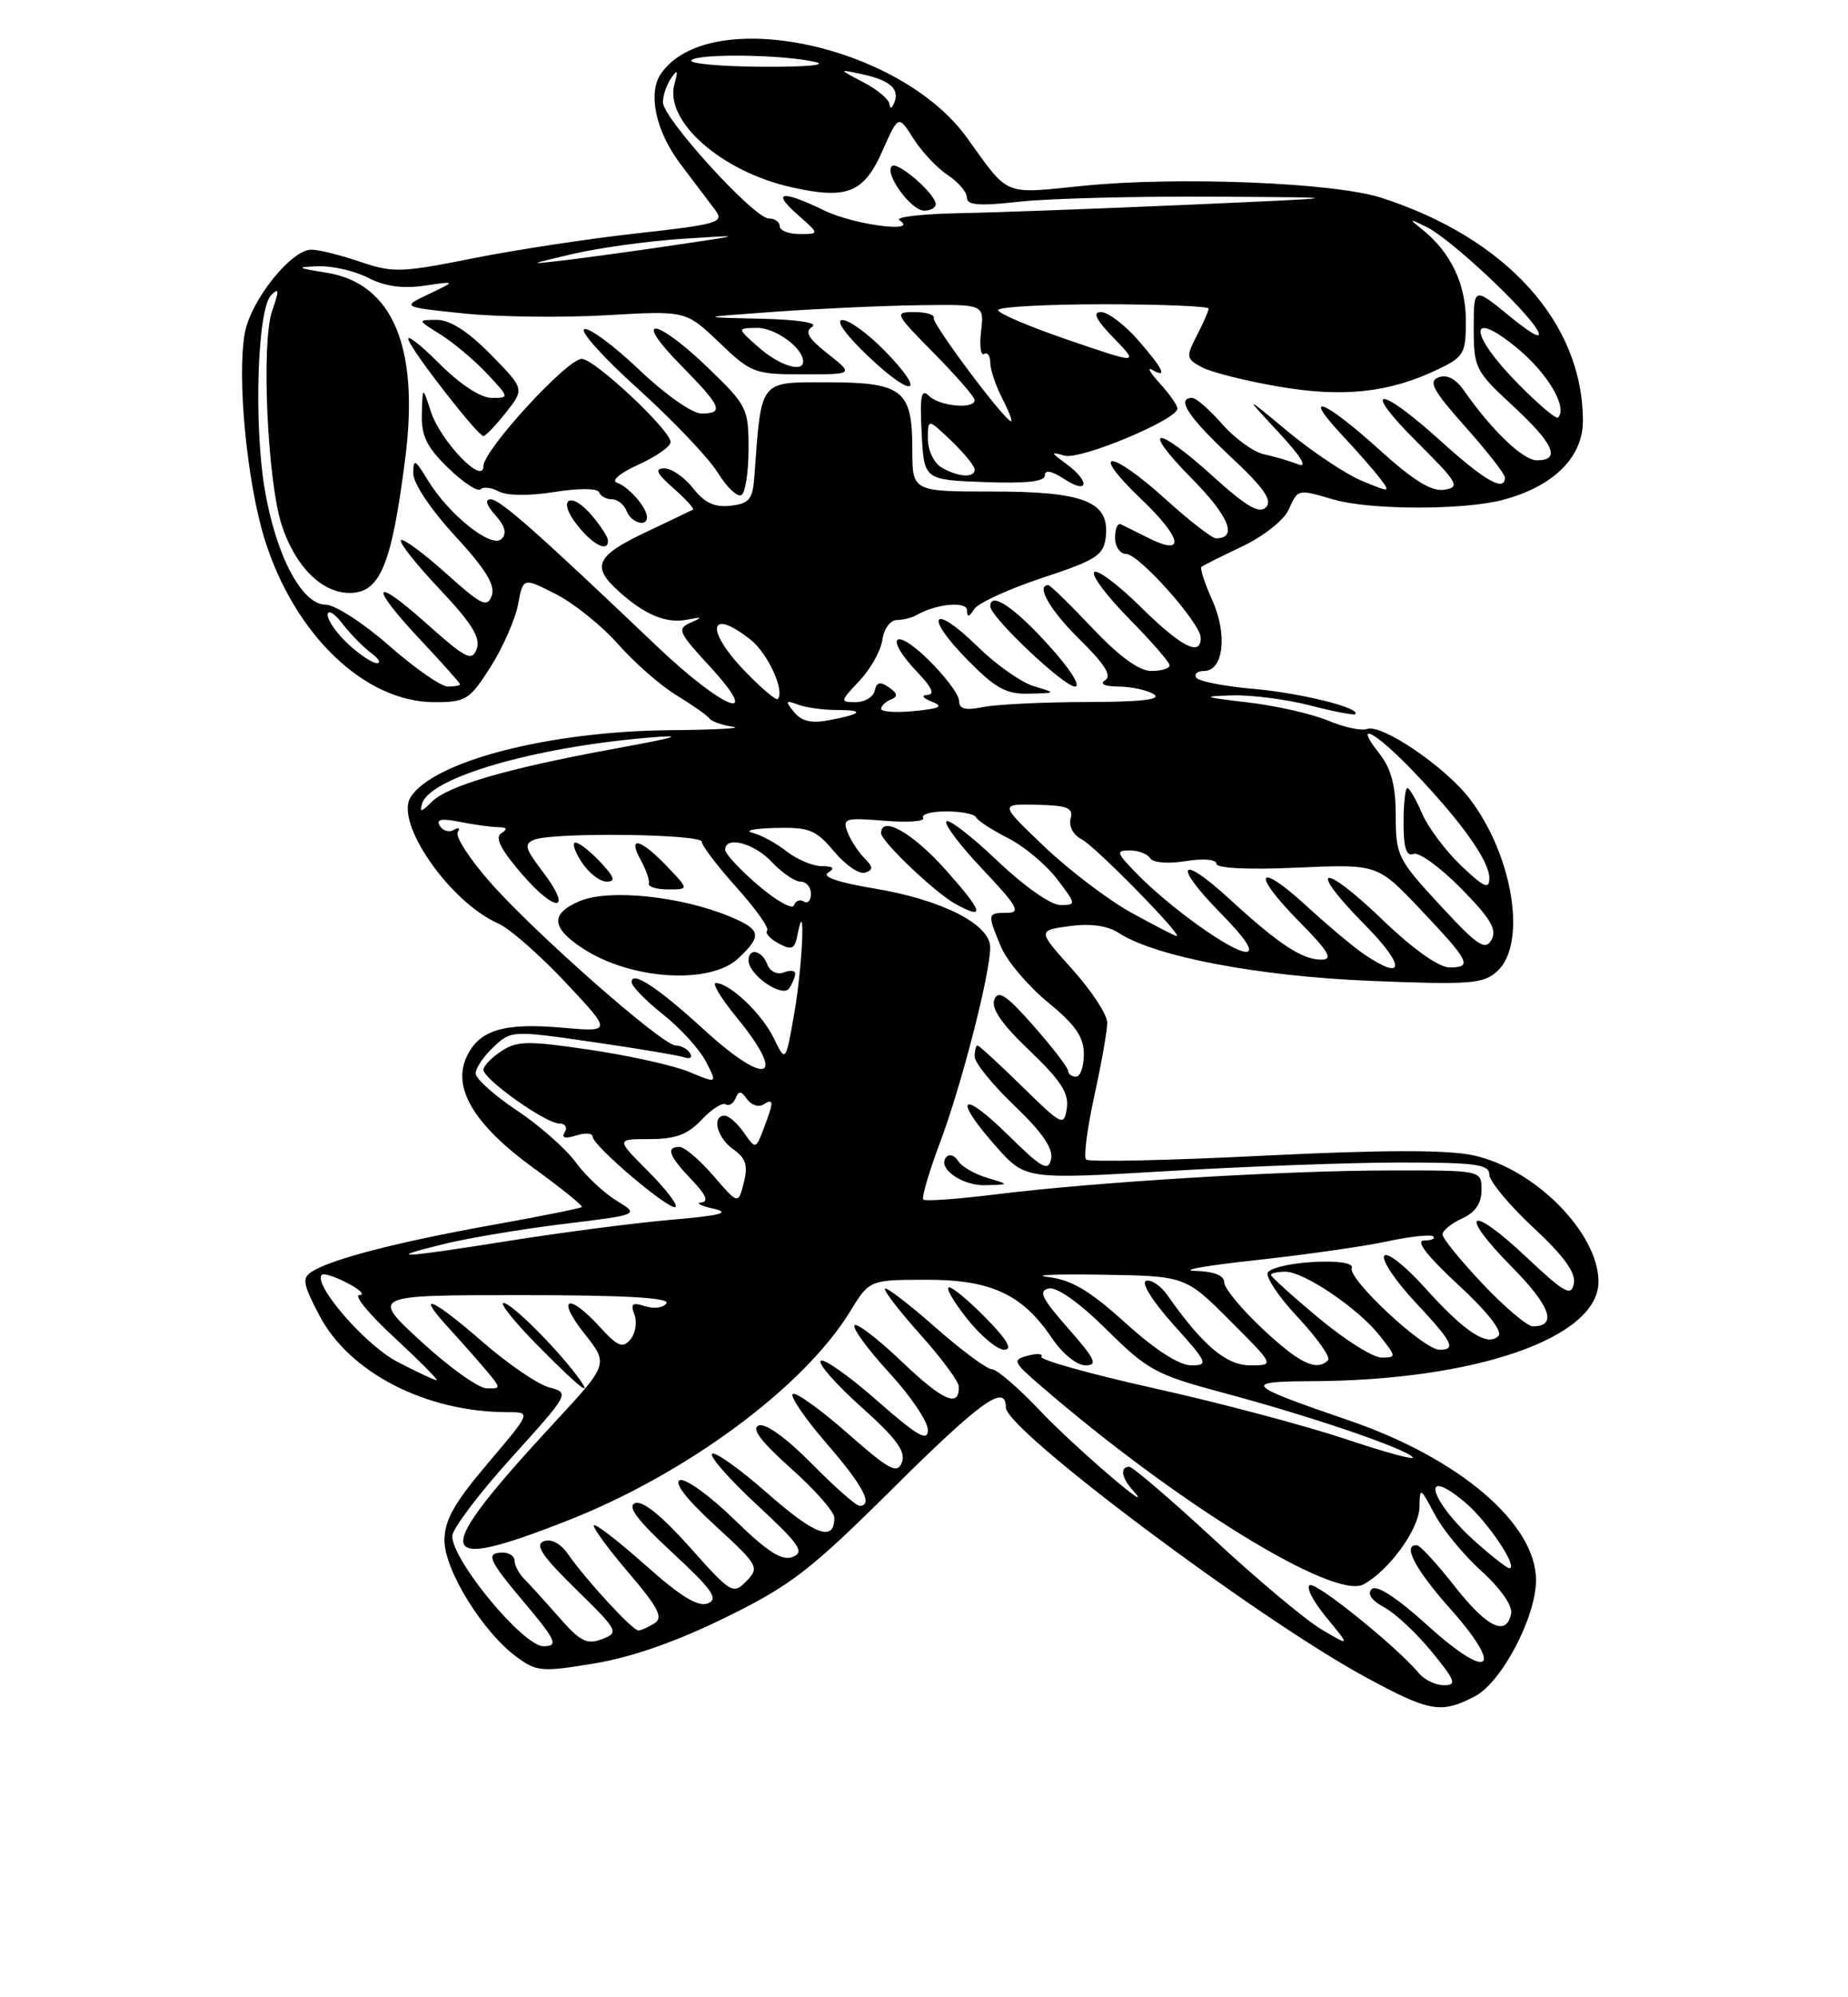 <?xml version="1.0" encoding="UTF-8" standalone="no"?>
<!DOCTYPE svg PUBLIC "-//W3C//DTD SVG 1.1//EN" "http://www.w3.org/Graphics/SVG/1.1/DTD/svg11.dtd" >
<svg xmlns="http://www.w3.org/2000/svg" xmlns:xlink="http://www.w3.org/1999/xlink" version="1.1" viewBox="0 0 237 256">
 <g >
 <path fill="currentColor"
d=" M 189.13 217.43 C 192.56 215.66 196.97 207.31 196.99 202.55 C 197.01 195.32 187.19 186.92 173.00 182.06 C 159.67 177.49 159.26 177.07 168.18 177.03 C 189.23 176.95 205.00 171.48 205.00 164.28 C 205.00 158.03 196.81 149.77 188.94 148.08 C 185.57 147.36 177.37 147.37 161.99 148.13 C 149.84 148.74 139.62 148.96 139.29 148.62 C 138.96 148.29 139.43 144.63 140.34 140.48 C 141.25 136.34 142.00 132.10 142.00 131.08 C 142.00 130.05 139.99 126.98 137.52 124.24 C 133.05 119.26 133.05 119.26 137.17 118.70 C 139.88 118.34 142.04 118.64 143.46 119.57 C 148.11 122.61 161.34 125.13 175.76 125.72 C 188.58 126.24 190.22 126.11 192.01 124.49 C 195.86 121.00 194.06 109.70 188.49 102.39 C 185.35 98.28 177.16 92.72 175.30 93.44 C 174.61 93.70 172.37 93.22 170.31 92.36 C 168.25 91.50 163.63 90.45 160.03 90.03 C 154.24 89.35 154.01 89.25 158.03 89.13 C 160.52 89.06 165.02 89.64 168.03 90.42 C 171.04 91.20 173.63 91.70 173.80 91.53 C 174.58 90.75 166.80 88.82 160.72 88.29 C 156.99 87.97 153.70 87.32 153.41 86.85 C 153.12 86.38 153.57 86.00 154.42 86.00 C 156.91 86.00 157.45 81.32 155.47 76.93 C 154.49 74.76 153.87 72.83 154.09 72.65 C 154.32 72.47 156.67 71.29 159.33 70.03 C 161.99 68.77 164.65 66.68 165.24 65.37 C 166.48 62.65 166.38 62.67 171.01 64.02 C 175.70 65.39 187.78 65.41 192.82 64.05 C 199.26 62.32 203.00 58.60 203.00 53.95 C 203.00 41.36 193.19 30.51 177.12 25.34 C 171.11 23.40 151.05 22.60 139.00 23.81 C 128.48 24.86 129.52 25.29 124.00 17.64 C 115.36 5.68 90.92 0.57 84.77 9.44 C 83.04 11.92 84.10 16.83 87.25 21.00 C 89.04 23.36 91.07 26.05 91.76 26.97 C 92.90 28.51 92.03 28.76 81.76 29.90 C 75.57 30.58 66.05 32.03 60.61 33.12 C 51.46 34.95 50.38 34.98 46.18 33.55 C 43.69 32.70 40.87 32.00 39.93 32.00 C 37.36 32.00 32.20 38.44 31.41 42.62 C 30.36 48.22 31.65 61.73 33.93 69.09 C 37.74 81.33 46.77 90.00 55.72 90.00 C 59.76 90.00 60.23 89.70 62.92 85.47 C 64.50 82.98 66.08 79.38 66.44 77.47 C 67.09 74.01 67.09 74.01 71.29 76.15 C 73.61 77.33 77.20 80.22 79.28 82.58 C 81.36 84.94 84.73 87.89 86.78 89.13 C 88.83 90.38 90.72 91.71 91.00 92.10 C 91.28 92.48 92.62 92.96 94.00 93.15 C 95.38 93.34 91.78 93.54 86.00 93.59 C 70.43 93.72 55.57 97.56 52.65 102.19 C 50.60 105.44 57.70 115.65 63.91 118.37 C 65.33 118.99 69.20 122.38 72.50 125.89 C 78.50 132.28 78.50 132.28 72.10 131.72 C 64.55 131.06 61.40 132.03 59.82 135.51 C 57.99 139.50 60.86 144.22 68.45 149.73 C 72.01 152.31 74.78 154.55 74.62 154.71 C 74.46 154.87 69.19 155.93 62.91 157.05 C 50.92 159.21 42.52 161.38 40.00 162.99 C 38.70 163.81 38.84 164.58 40.98 168.64 C 44.84 175.97 54.67 181.00 65.11 181.00 C 68.13 181.00 68.13 181.00 62.56 187.56 C 58.24 192.65 57.00 194.86 57.00 197.44 C 57.00 201.25 61.93 209.21 66.26 212.38 C 68.83 214.27 69.51 214.32 76.26 213.20 C 81.03 212.41 86.74 210.41 93.00 207.34 C 101.44 203.20 103.84 201.35 114.44 190.84 C 125.83 179.54 129.00 177.27 129.00 180.41 C 129.00 183.28 161.02 207.28 175.00 214.89 C 183.35 219.43 184.77 219.69 189.13 217.43 Z  M 181.98 214.47 C 179.20 211.13 168.96 202.85 168.00 203.17 C 167.43 203.36 168.37 205.20 170.07 207.27 C 173.18 211.04 173.18 211.04 169.51 208.87 C 167.49 207.68 161.29 202.50 155.74 197.35 C 150.18 192.21 145.27 188.00 144.82 188.00 C 143.62 188.00 143.82 189.40 145.25 190.98 C 148.79 194.89 137.76 185.44 133.43 180.86 C 130.64 177.91 127.84 175.50 127.21 175.50 C 126.58 175.50 123.32 173.09 119.97 170.14 C 116.63 167.19 113.71 164.96 113.50 165.17 C 113.28 165.38 115.32 168.02 118.01 171.03 C 120.71 174.04 122.93 177.04 122.96 177.69 C 123.06 180.49 120.97 179.59 115.67 174.54 C 112.57 171.58 109.82 169.48 109.58 169.88 C 109.33 170.28 111.35 173.02 114.06 175.97 C 116.78 178.92 119.00 182.22 119.00 183.29 C 119.00 184.84 117.65 184.06 112.46 179.50 C 108.86 176.34 105.61 174.05 105.25 174.42 C 104.88 174.78 107.23 177.45 110.47 180.35 C 114.95 184.35 116.19 186.05 115.67 187.42 C 115.07 188.98 114.10 188.46 108.62 183.64 C 105.13 180.58 101.99 178.34 101.66 178.68 C 101.32 179.01 103.29 181.87 106.02 185.03 C 110.69 190.41 112.05 193.00 110.22 193.00 C 109.78 193.00 107.02 190.56 104.08 187.58 C 100.86 184.32 98.17 182.38 97.31 182.71 C 96.32 183.09 97.58 184.76 101.44 188.21 C 104.50 190.93 107.00 193.77 107.00 194.52 C 107.00 197.68 104.58 196.80 98.46 191.43 C 94.88 188.28 91.67 186.00 91.32 186.34 C 90.98 186.69 93.58 189.64 97.10 192.90 C 102.54 197.94 103.23 198.93 101.67 199.55 C 100.28 200.10 98.46 198.94 94.17 194.76 C 91.05 191.72 87.91 189.45 87.20 189.72 C 86.38 190.02 88.06 192.18 91.70 195.52 C 97.27 200.63 97.43 200.90 95.73 202.65 C 94.02 204.41 93.75 204.25 88.44 198.28 C 84.87 194.28 82.40 192.29 81.45 192.66 C 80.39 193.07 81.73 194.85 86.24 199.02 C 91.38 203.78 92.19 204.95 90.77 205.51 C 89.53 206.00 87.28 204.63 82.81 200.64 C 79.38 197.59 76.39 195.27 76.17 195.50 C 75.95 195.72 77.93 198.43 80.57 201.53 C 84.43 206.04 85.09 207.33 83.94 208.06 C 83.15 208.56 82.21 208.98 81.87 208.98 C 81.14 209.00 75.22 202.59 72.87 199.23 C 71.90 197.83 70.68 197.18 69.73 197.55 C 68.56 198.00 69.54 199.47 73.84 203.67 C 79.30 209.01 79.42 209.24 77.21 210.09 C 75.28 210.83 74.40 210.39 71.71 207.31 C 69.94 205.30 67.94 203.09 67.25 202.40 C 66.56 201.71 66.00 200.66 66.00 200.07 C 66.00 199.48 65.33 199.00 64.50 199.00 C 62.25 199.00 62.62 199.92 67.00 205.12 C 71.34 210.26 71.68 211.00 69.70 211.00 C 67.10 211.00 58.00 200.03 58.00 196.89 C 58.00 195.98 61.40 191.47 65.55 186.88 C 73.05 178.58 73.08 178.53 70.44 177.83 C 68.98 177.44 65.17 174.84 61.97 172.06 C 55.38 166.32 53.14 165.40 57.58 170.25 C 59.22 172.04 61.41 174.51 62.44 175.75 C 64.27 177.95 64.27 178.00 62.40 177.95 C 61.36 177.93 57.58 175.23 54.02 171.95 C 47.54 166.00 47.54 166.00 66.83 166.00 C 79.94 166.00 85.91 166.33 85.47 167.04 C 85.12 167.61 83.90 167.79 82.76 167.43 C 81.09 166.89 80.82 167.10 81.37 168.51 C 81.73 169.47 81.50 170.89 80.86 171.67 C 79.87 172.86 79.23 172.60 76.90 170.05 C 72.85 165.62 71.29 166.31 74.94 170.92 C 78.04 174.84 78.04 174.84 71.25 182.17 C 55.08 199.64 55.34 201.75 72.83 194.88 C 88.06 188.89 103.08 177.78 109.00 168.13 C 111.50 164.05 111.50 164.05 118.69 164.03 C 127.04 164.00 131.09 165.86 134.88 171.47 C 136.24 173.50 138.09 175.00 139.21 175.00 C 140.84 175.00 140.47 174.20 136.98 170.25 C 133.59 166.40 133.12 165.43 134.52 165.15 C 135.57 164.94 138.47 167.00 141.92 170.42 C 147.20 175.65 148.24 176.21 156.99 178.55 C 168.05 181.51 179.95 185.55 181.16 186.76 C 181.63 187.23 177.80 186.20 172.64 184.47 C 167.49 182.75 156.49 179.82 148.20 177.98 C 139.90 176.13 133.32 174.30 133.56 173.90 C 133.80 173.51 133.02 173.44 131.82 173.76 C 129.78 174.29 129.89 174.54 133.57 177.71 C 151.01 192.75 171.09 205.09 174.85 203.08 C 178.12 201.33 182.00 195.99 182.04 193.17 C 182.09 190.58 182.14 190.60 183.98 194.07 C 185.02 196.04 187.72 199.33 190.00 201.38 C 192.41 203.56 193.99 205.81 193.80 206.80 C 193.22 209.82 190.70 208.61 186.56 203.32 C 184.33 200.48 182.16 198.12 181.75 198.07 C 179.78 197.88 181.46 201.11 185.92 206.12 C 193.00 214.06 191.10 215.59 183.12 208.37 C 179.14 204.77 176.53 203.07 175.92 203.68 C 175.31 204.29 175.88 205.13 177.51 206.01 C 178.92 206.76 181.65 209.31 183.60 211.69 C 186.65 215.41 186.87 216.00 185.19 216.00 C 184.12 216.00 182.68 215.31 181.98 214.47 Z  M 73.93 176.25 C 71.10 172.50 65.54 167.00 64.58 167.00 C 64.02 167.00 66.01 169.47 69.00 172.50 C 74.48 178.04 76.36 179.48 73.93 176.25 Z  M 126.50 169.00 C 124.35 166.80 122.20 165.00 121.71 165.00 C 121.23 165.00 122.26 166.80 124.00 169.00 C 125.74 171.20 127.90 173.00 128.79 173.00 C 129.90 173.00 129.18 171.74 126.50 169.00 Z  M 189.50 197.86 C 183.39 192.50 181.89 187.52 187.91 192.58 C 190.75 194.96 194.80 201.00 193.56 201.00 C 193.29 201.00 191.46 199.59 189.50 197.86 Z  M 50.93 174.53 C 46.86 172.41 40.08 164.59 41.28 163.39 C 41.51 163.16 43.01 163.64 44.60 164.48 C 46.20 165.31 46.86 165.99 46.09 165.99 C 45.31 166.00 47.34 168.45 50.59 171.45 C 53.84 174.46 56.27 176.91 56.00 176.91 C 55.73 176.91 53.44 175.84 50.93 174.53 Z  M 144.34 169.57 C 139.76 165.42 137.41 164.03 134.42 163.68 C 132.26 163.42 135.34 163.29 141.26 163.38 C 152.03 163.55 152.03 163.55 157.75 169.28 C 163.48 175.00 163.48 175.00 160.34 175.00 C 157.26 175.00 154.22 172.43 149.74 166.04 C 148.87 164.80 147.63 163.96 146.98 164.17 C 146.31 164.40 147.81 166.80 150.49 169.78 C 154.90 174.68 155.04 175.00 152.76 175.00 C 151.23 175.00 148.13 173.00 144.34 169.57 Z  M 161.96 170.36 C 159.23 167.81 157.00 165.11 157.00 164.36 C 157.00 163.47 155.69 162.96 153.25 162.89 C 151.19 162.82 154.68 162.21 161.02 161.52 C 167.35 160.83 174.95 159.75 177.91 159.11 C 180.87 158.48 183.53 158.19 183.81 158.48 C 184.10 158.77 183.56 159.00 182.61 159.00 C 181.49 159.00 183.04 161.00 186.99 164.65 C 190.80 168.18 192.74 170.66 192.16 171.24 C 190.75 172.65 187.85 170.74 182.69 165.00 C 180.19 162.22 177.87 160.41 177.52 160.96 C 177.18 161.52 178.95 164.17 181.45 166.84 C 186.31 172.04 186.80 173.00 184.61 173.00 C 182.56 173.00 172.82 163.92 173.36 162.52 C 173.88 161.15 164.16 161.62 162.63 163.03 C 162.16 163.47 163.84 166.05 166.37 168.76 C 168.91 171.47 170.68 173.98 170.32 174.34 C 168.86 175.81 166.67 174.77 161.96 170.36 Z  M 169.09 168.91 C 165.74 166.12 163.00 163.64 163.00 163.41 C 163.00 163.19 163.83 163.00 164.85 163.00 C 167.26 163.00 174.26 167.75 176.99 171.25 C 179.10 173.94 179.10 174.00 177.16 174.00 C 176.07 174.00 172.44 171.71 169.09 168.91 Z  M 190.15 164.56 C 187.32 161.57 185.00 158.72 185.00 158.22 C 185.00 157.73 186.12 156.81 187.50 156.18 C 189.20 155.41 190.00 154.24 190.00 152.52 C 190.00 150.00 190.00 150.00 178.25 150.02 C 164.57 150.03 140.33 151.51 127.68 153.09 C 122.83 153.69 118.66 153.99 118.41 153.75 C 118.17 153.51 119.13 150.24 120.54 146.48 C 123.29 139.19 126.98 124.85 126.99 121.43 C 127.00 118.47 120.79 115.32 112.13 113.88 C 107.55 113.13 105.37 112.38 106.19 111.86 C 107.12 111.27 106.89 111.03 105.38 111.02 C 104.22 111.01 102.19 110.15 100.88 109.12 C 99.57 108.09 97.59 107.01 96.50 106.74 C 95.40 106.46 96.72 106.18 99.43 106.12 C 103.80 106.01 104.65 106.36 106.98 109.15 C 108.43 110.88 110.21 112.10 110.94 111.85 C 112.02 111.49 112.00 111.14 110.83 109.96 C 110.04 109.15 109.07 107.66 108.68 106.62 C 108.02 104.90 108.41 104.79 113.44 105.20 C 116.44 105.45 118.68 105.28 118.39 104.83 C 118.11 104.37 119.45 104.00 121.36 104.00 C 123.27 104.00 124.98 104.34 125.17 104.75 C 125.35 105.16 127.19 106.36 129.25 107.41 C 131.32 108.46 134.15 110.82 135.55 112.66 C 138.05 115.93 138.06 116.00 135.98 116.00 C 134.76 116.00 131.32 113.58 127.92 110.34 C 124.66 107.23 121.71 104.95 121.38 105.28 C 121.05 105.62 123.14 108.39 126.03 111.44 C 130.49 116.16 130.97 117.00 129.15 117.00 C 126.61 117.00 126.60 117.10 128.38 121.37 C 129.14 123.18 131.84 126.37 134.38 128.46 C 137.93 131.36 139.00 132.91 139.00 135.12 C 139.00 136.70 138.55 138.00 138.00 138.00 C 137.45 138.00 136.99 137.66 136.98 137.25 C 136.97 136.84 134.98 134.25 132.56 131.50 C 129.08 127.55 128.03 126.84 127.52 128.12 C 127.08 129.25 128.47 131.26 132.04 134.66 C 136.04 138.48 137.11 140.13 136.82 142.04 C 136.45 144.40 136.21 144.28 131.08 139.25 C 128.13 136.36 125.55 134.00 125.36 134.00 C 125.16 134.00 125.00 134.64 125.00 135.43 C 125.00 136.22 127.30 139.05 130.11 141.73 C 133.65 145.11 135.09 147.21 134.80 148.55 C 134.44 150.22 133.63 149.76 129.19 145.39 C 123.22 139.52 122.16 140.67 127.75 146.96 C 131.50 151.18 131.50 151.18 149.93 150.09 C 160.06 149.49 173.45 149.00 179.68 149.00 C 189.22 149.00 191.00 149.24 191.00 150.54 C 191.00 151.39 193.53 154.44 196.62 157.32 C 200.57 160.99 202.12 163.13 201.84 164.52 C 201.51 166.22 200.65 165.74 195.71 161.09 C 188.38 154.19 186.89 155.30 193.93 162.43 C 198.85 167.41 199.76 170.00 196.59 170.00 C 195.87 170.00 192.97 167.55 190.15 164.56 Z  M 126.59 150.96 C 124.98 150.48 123.32 149.52 122.89 148.82 C 122.46 148.13 121.80 147.87 121.41 148.25 C 120.05 149.61 123.29 152.00 126.37 151.91 C 129.50 151.83 129.50 151.83 126.59 150.96 Z  M 121.34 111.56 C 117.09 106.77 113.00 104.44 113.00 106.80 C 113.00 107.83 119.92 114.42 122.50 115.84 C 126.41 117.99 126.12 116.93 121.34 111.56 Z  M 57.00 159.43 C 60.02 158.69 66.89 157.54 72.26 156.88 C 82.02 155.69 82.02 155.69 79.08 153.90 C 77.47 152.92 75.10 150.70 73.82 148.96 C 72.55 147.22 69.14 144.22 66.25 142.30 C 63.36 140.38 61.00 138.25 61.00 137.58 C 61.00 136.90 62.03 135.38 63.29 134.20 C 65.56 132.07 65.69 132.06 76.04 133.56 C 81.79 134.39 87.09 135.28 87.80 135.53 C 88.52 135.77 88.83 135.53 88.49 134.99 C 88.16 134.44 87.33 134.00 86.65 134.00 C 84.95 134.00 68.45 119.48 62.77 112.98 C 60.20 110.05 58.37 107.21 58.70 106.67 C 59.04 106.13 58.82 105.99 58.22 106.36 C 57.63 106.73 56.81 106.51 56.41 105.86 C 55.89 105.01 56.59 104.87 58.97 105.34 C 60.77 105.70 62.98 106.01 63.88 106.02 C 65.02 106.03 65.14 106.26 64.29 106.80 C 63.43 107.34 64.21 108.88 66.94 112.04 C 71.37 117.16 73.53 116.87 69.57 111.68 C 67.31 108.72 67.17 108.15 68.55 107.62 C 71.07 106.65 90.00 106.89 90.00 107.89 C 90.00 108.38 92.01 111.02 94.47 113.76 C 96.93 116.49 98.69 118.98 98.38 119.28 C 98.08 119.59 98.74 120.32 99.85 120.92 C 101.56 121.84 101.93 121.66 102.29 119.75 C 103.33 114.39 102.94 123.67 101.88 129.77 C 100.76 136.21 100.76 136.21 99.23 133.06 C 97.72 129.93 93.58 126.00 91.80 126.00 C 91.29 126.00 92.47 127.96 94.43 130.35 C 101.03 138.40 98.43 139.42 90.29 131.98 C 84.33 126.54 81.00 124.35 81.00 125.88 C 81.00 126.40 82.81 128.27 85.03 130.02 C 87.25 131.78 89.72 134.49 90.53 136.06 C 92.00 138.90 92.00 138.90 88.44 137.41 C 86.49 136.59 80.77 135.31 75.75 134.57 C 67.74 133.38 66.33 133.39 64.31 134.72 C 63.04 135.55 62.00 136.63 62.00 137.11 C 62.00 138.33 69.99 144.00 71.71 144.00 C 72.48 144.00 72.81 144.50 72.43 145.11 C 71.97 145.85 72.44 145.99 73.87 145.54 C 75.04 145.17 76.00 145.23 76.00 145.68 C 76.00 146.85 86.01 155.32 86.64 154.69 C 86.93 154.40 85.33 152.33 83.08 150.08 C 79.00 146.00 79.00 146.00 83.33 146.00 C 86.63 146.00 88.20 145.42 89.97 143.53 C 91.25 142.17 92.64 141.28 93.06 141.54 C 93.48 141.80 94.06 141.45 94.34 140.76 C 94.73 139.78 95.06 139.81 95.81 140.88 C 96.34 141.64 97.28 141.95 97.89 141.57 C 99.26 140.72 99.27 141.15 97.96 144.60 C 96.92 147.33 96.92 147.33 95.40 145.17 C 94.57 143.98 93.46 143.00 92.94 143.00 C 91.23 143.00 91.96 145.86 94.05 147.32 C 95.66 148.45 95.95 149.37 95.39 151.58 C 94.68 154.40 94.68 154.40 91.49 150.70 C 89.73 148.66 87.77 147.00 87.14 147.00 C 85.35 147.00 85.78 148.16 88.69 151.20 C 90.55 153.14 90.93 154.04 89.94 154.12 C 89.15 154.18 89.85 154.55 91.50 154.92 C 93.78 155.45 92.47 155.79 86.00 156.35 C 81.33 156.76 71.98 157.97 65.23 159.05 C 51.26 161.27 49.09 161.37 57.00 159.43 Z  M 101.98 124.78 C 101.99 124.39 101.33 124.32 100.51 124.64 C 99.66 124.96 98.75 124.52 98.40 123.60 C 97.71 121.79 96.00 121.43 96.00 123.09 C 96.00 124.98 100.39 127.98 101.23 126.66 C 101.64 126.02 101.98 125.18 101.98 124.78 Z  M 94.69 122.83 C 97.77 119.93 97.62 119.16 93.64 117.49 C 87.38 114.88 78.15 113.91 74.39 115.48 C 70.55 117.09 70.66 118.89 74.75 121.57 C 80.89 125.59 91.06 126.24 94.69 122.83 Z  M 85.50 111.00 C 82.11 107.46 80.42 107.08 82.18 110.25 C 82.86 111.49 83.33 112.84 83.21 113.25 C 83.10 113.66 84.21 114.00 85.69 114.00 C 88.37 114.00 88.37 114.00 85.50 111.00 Z  M 77.00 110.50 C 75.71 109.12 74.27 108.00 73.80 108.00 C 73.34 108.00 73.69 109.12 74.59 110.50 C 75.49 111.88 76.93 113.00 77.79 113.00 C 78.99 113.00 78.81 112.43 77.00 110.50 Z  M 174.97 122.33 C 173.61 121.41 170.33 118.66 167.68 116.23 C 161.25 110.31 160.33 111.73 166.52 118.02 C 170.46 122.02 171.03 123.00 169.43 123.00 C 166.99 123.00 163.95 120.99 157.68 115.23 C 151.25 109.31 150.33 110.73 156.52 117.02 C 159.75 120.30 160.87 122.00 159.79 122.00 C 157.94 122.00 149.91 116.24 145.70 111.89 C 143.16 109.27 143.09 109.00 144.89 109.00 C 145.99 109.00 147.16 109.45 147.50 110.00 C 147.86 110.58 149.79 110.74 152.06 110.37 C 154.36 110.01 156.00 110.15 156.00 110.71 C 156.00 111.29 160.05 111.49 166.33 111.21 C 176.65 110.75 176.65 110.75 182.08 116.47 C 188.49 123.23 188.88 124.00 185.92 124.00 C 184.53 124.00 181.24 121.67 177.29 117.88 C 169.47 110.36 167.52 110.92 175.02 118.52 C 180.24 123.80 180.21 125.87 174.97 122.33 Z  M 184.67 116.01 C 179.26 110.16 179.00 109.64 179.00 104.58 C 179.00 100.72 178.43 98.55 176.93 96.63 C 173.50 92.28 176.25 93.66 181.14 98.75 C 187.35 105.22 191.00 110.32 191.00 112.54 C 191.00 114.05 190.33 113.75 187.38 110.95 C 185.39 109.05 183.13 106.04 182.37 104.25 C 181.60 102.46 180.75 101.00 180.49 101.00 C 180.22 101.00 180.00 103.01 180.00 105.47 C 180.00 108.67 180.36 109.80 181.27 109.45 C 181.97 109.18 184.72 111.17 187.38 113.88 C 191.17 117.72 192.01 119.15 191.28 120.46 C 190.48 121.89 189.49 121.22 184.67 116.01 Z  M 145.09 116.98 C 142.12 115.34 137.10 111.53 133.94 108.52 C 128.19 103.04 128.19 103.04 132.97 103.15 C 136.93 103.24 137.67 103.54 137.30 104.94 C 137.05 105.91 137.65 107.03 138.71 107.57 C 140.42 108.42 151.80 120.02 150.90 119.98 C 150.68 119.97 148.07 118.62 145.09 116.98 Z  M 97.23 113.47 C 94.91 111.48 93.00 109.43 93.00 108.92 C 93.00 107.08 96.71 108.06 99.00 110.50 C 100.29 111.88 101.95 113.00 102.67 113.00 C 103.40 113.00 104.00 113.70 104.00 114.56 C 104.00 115.42 103.59 115.86 103.09 115.55 C 102.58 115.24 102.01 115.46 101.82 116.04 C 101.63 116.62 99.56 115.46 97.23 113.47 Z  M 54.14 102.98 C 55.19 99.66 68.33 95.82 83.00 94.56 C 88.06 94.13 87.11 94.44 78.74 95.98 C 65.00 98.50 57.44 100.70 55.34 102.80 C 54.03 104.12 53.78 104.15 54.14 102.98 Z  M 101.84 91.27 C 100.67 89.84 100.74 89.71 102.33 90.31 C 103.34 90.69 105.55 91.00 107.25 91.00 C 110.97 91.00 110.62 91.50 106.34 92.31 C 104.07 92.75 102.80 92.45 101.84 91.27 Z  M 113.00 90.86 C 113.00 90.48 113.56 89.94 114.25 89.66 C 115.19 89.28 115.13 88.89 114.00 88.10 C 112.88 87.32 112.42 87.43 112.18 88.53 C 112.00 89.34 110.90 90.00 109.74 90.00 C 107.71 90.00 107.72 89.90 110.23 87.25 C 111.66 85.74 112.98 83.38 113.16 82.00 C 113.35 80.61 114.17 79.49 115.00 79.47 C 115.83 79.46 116.95 79.18 117.50 78.86 C 120.01 77.39 124.00 77.00 124.02 78.23 C 124.03 79.15 124.28 79.11 124.93 78.08 C 125.42 77.30 129.35 75.50 133.66 74.07 C 140.61 71.78 141.54 71.18 141.81 68.84 C 142.33 64.30 139.10 63.00 127.28 63.00 C 117.00 63.00 117.00 63.00 117.00 57.57 C 117.00 49.96 115.76 49.00 105.99 49.00 C 97.33 49.00 97.65 48.58 96.75 61.00 C 96.54 64.02 96.11 64.54 93.70 64.82 C 91.65 65.06 90.36 64.46 88.88 62.57 C 87.76 61.16 86.10 60.01 85.18 60.03 C 83.91 60.06 84.20 60.68 86.37 62.58 C 87.94 63.97 89.07 65.20 88.87 65.32 C 88.66 65.43 85.91 66.75 82.75 68.25 C 76.47 71.23 75.83 72.59 79.25 75.70 C 82.63 78.78 85.41 79.95 88.09 79.43 C 90.09 79.04 90.17 79.10 88.57 79.81 C 86.80 80.58 86.99 81.04 90.95 85.33 C 98.03 93.01 92.87 91.04 84.14 82.73 C 68.75 68.08 64.12 64.00 62.92 64.00 C 62.15 64.00 62.37 64.75 63.52 66.02 C 64.78 67.42 65.03 68.37 64.32 69.08 C 63.05 70.35 57.57 65.99 54.86 61.54 C 53.21 58.83 53.01 58.74 53.00 60.69 C 53.00 61.96 55.27 65.34 58.36 68.69 C 62.27 72.93 63.54 75.00 63.07 76.34 C 62.49 77.94 61.75 77.58 57.17 73.46 C 54.28 70.87 51.70 68.97 51.42 69.24 C 51.15 69.52 53.38 72.34 56.38 75.51 C 60.49 79.86 61.66 81.74 61.14 83.16 C 60.52 84.82 59.78 84.45 54.72 79.94 C 47.67 73.65 47.25 74.91 54.00 82.10 C 56.75 85.03 59.00 87.55 59.00 87.71 C 59.00 87.87 58.29 88.00 57.43 88.00 C 56.57 88.00 53.18 85.64 49.89 82.75 C 46.61 79.86 42.94 77.50 41.75 77.50 C 38.71 77.50 35.38 71.18 33.95 62.72 C 32.53 54.27 33.01 39.58 34.78 37.82 C 35.81 36.79 35.83 37.18 34.89 39.89 C 33.49 43.91 34.29 61.65 36.13 67.30 C 37.85 72.59 41.26 76.00 44.83 76.00 C 48.76 76.00 50.23 72.43 51.98 58.68 C 53.78 44.45 50.34 36.33 41.91 34.96 C 38.00 34.33 37.88 34.24 40.80 34.13 C 42.61 34.06 45.49 34.72 47.20 35.60 C 49.32 36.70 51.60 37.02 54.40 36.62 C 58.50 36.02 58.50 36.02 55.00 37.69 C 51.50 39.35 51.50 39.35 59.50 40.18 C 63.90 40.63 72.10 40.73 77.73 40.41 C 87.96 39.81 87.96 39.81 92.23 43.89 C 96.33 47.82 96.76 47.98 103.00 47.98 C 109.50 47.98 109.50 47.98 106.17 45.35 C 103.64 43.36 103.16 42.52 104.17 41.88 C 104.97 41.37 102.31 40.96 97.50 40.85 C 89.50 40.67 89.50 40.67 99.50 39.95 C 105.00 39.56 113.26 39.18 117.86 39.12 C 126.22 39.00 126.22 39.00 125.82 42.43 C 125.60 44.32 125.77 45.64 126.21 45.37 C 126.64 45.10 127.00 45.61 127.00 46.49 C 127.00 47.38 127.69 49.43 128.53 51.05 C 129.36 52.67 129.88 54.00 129.67 54.00 C 128.89 54.00 119.51 41.49 119.75 40.76 C 119.89 40.34 118.78 40.00 117.28 40.00 C 114.65 40.00 114.72 40.15 119.78 45.28 C 122.65 48.19 125.00 50.89 125.00 51.28 C 125.00 52.49 120.48 52.08 119.15 50.75 C 118.14 49.75 117.95 50.69 118.20 55.50 C 118.50 61.50 118.50 61.50 126.25 61.79 C 131.62 61.99 134.00 61.73 134.00 60.93 C 134.00 60.18 134.88 60.35 136.50 61.41 C 139.61 63.45 139.83 61.72 136.75 59.46 C 134.72 57.98 134.70 57.87 136.51 58.40 C 138.53 58.99 151.00 53.79 151.00 52.36 C 151.00 51.96 149.99 50.51 148.75 49.15 C 147.51 47.79 147.06 47.00 147.75 47.40 C 149.81 48.58 149.18 47.28 145.90 43.53 C 144.19 41.59 142.08 40.00 141.20 40.00 C 140.07 40.00 140.55 40.97 142.84 43.34 C 146.08 46.68 146.08 46.68 137.04 43.59 C 132.07 41.89 128.00 40.16 128.00 39.75 C 128.00 39.34 134.07 39.00 141.50 39.00 C 148.93 39.00 155.00 39.25 155.00 39.55 C 155.00 39.85 154.32 41.41 153.49 43.01 C 152.08 45.75 152.12 45.99 154.13 47.07 C 155.30 47.70 159.69 48.81 163.88 49.53 C 172.19 50.98 178.10 50.35 184.35 47.37 C 187.76 45.74 188.00 45.33 187.99 41.06 C 187.99 36.40 186.04 32.33 182.42 29.43 C 180.62 27.99 180.66 27.97 182.97 29.10 C 185.99 30.58 195.78 39.71 197.21 42.40 C 197.85 43.59 196.48 42.89 193.63 40.55 C 189.00 36.76 189.00 36.76 189.00 42.07 C 189.00 47.16 189.21 47.57 194.00 52.00 C 199.29 56.89 200.22 59.00 197.10 59.00 C 195.32 59.00 191.35 55.20 187.72 50.02 C 186.69 48.54 185.55 47.96 184.48 48.37 C 183.14 48.88 183.78 50.05 187.92 54.70 C 190.71 57.83 193.00 60.76 193.00 61.20 C 193.00 63.11 190.41 61.63 184.74 56.50 C 176.73 49.25 174.44 49.41 181.77 56.70 C 186.99 61.89 187.30 62.43 185.24 62.77 C 183.60 63.04 181.28 61.61 176.82 57.57 C 169.84 51.26 166.80 50.08 172.10 55.75 C 174.03 57.81 176.24 60.33 177.01 61.35 C 178.36 63.13 178.27 63.14 174.64 61.62 C 172.57 60.76 168.32 57.92 165.19 55.33 C 159.50 50.60 159.50 50.60 164.00 55.44 C 166.83 58.49 167.76 60.00 166.50 59.52 C 165.40 59.09 163.42 58.51 162.09 58.22 C 160.76 57.94 158.36 56.20 156.74 54.35 C 155.12 52.51 153.39 51.00 152.90 51.00 C 150.79 51.00 152.37 53.43 157.75 58.47 C 162.09 62.52 163.22 64.13 162.36 65.01 C 161.50 65.90 159.86 64.95 155.60 61.09 C 148.13 54.33 146.15 54.56 152.90 61.40 C 157.64 66.20 158.76 69.00 155.95 69.00 C 155.44 69.00 152.54 66.75 149.50 64.00 C 142.35 57.53 139.54 57.46 146.31 63.93 C 151.64 69.01 152.09 71.37 147.25 68.94 C 145.74 68.19 144.16 67.40 143.75 67.20 C 143.34 67.00 143.00 67.77 143.00 68.92 C 143.00 70.06 143.64 71.00 144.42 71.00 C 146.07 71.00 153.98 79.89 153.99 81.75 C 154.01 84.21 151.48 82.92 146.31 77.81 C 143.41 74.95 140.73 72.94 140.33 73.33 C 139.94 73.73 141.95 76.41 144.81 79.31 C 147.66 82.20 150.00 84.89 150.00 85.28 C 150.00 85.68 148.94 86.00 147.65 86.00 C 146.09 86.00 143.53 84.14 140.09 80.50 C 137.23 77.47 134.69 75.00 134.44 75.00 C 132.80 75.00 134.68 78.25 138.49 81.99 C 141.67 85.11 142.62 86.63 141.74 87.18 C 140.97 87.67 141.65 87.98 143.50 88.00 C 145.15 88.02 147.18 88.47 148.00 89.00 C 149.02 89.66 146.28 89.97 139.38 89.98 C 133.81 89.99 127.84 90.28 126.12 90.62 C 123.80 91.09 123.00 90.89 123.00 89.83 C 123.00 89.05 121.20 86.65 119.00 84.50 C 114.57 80.18 113.39 81.71 117.69 86.20 C 119.52 88.11 119.92 89.02 118.94 89.07 C 118.09 89.11 118.32 89.46 119.50 89.93 C 121.07 90.55 120.58 90.81 117.25 91.14 C 114.91 91.37 113.00 91.24 113.00 90.86 Z  M 132.58 87.95 C 130.97 87.47 127.72 85.18 125.35 82.85 C 119.62 77.23 118.39 78.78 124.02 84.52 C 127.66 88.23 129.03 88.99 131.96 88.91 C 135.50 88.83 135.50 88.83 132.58 87.95 Z  M 134.40 82.61 C 129.98 77.75 127.00 75.78 127.00 77.72 C 127.00 79.07 136.43 88.00 137.86 88.00 C 138.69 88.00 137.21 85.69 134.40 82.61 Z  M 77.97 69.25 C 77.95 68.84 77.06 67.45 75.98 66.16 C 73.22 62.84 71.34 63.89 74.00 67.27 C 76.04 69.87 78.04 70.86 77.97 69.25 Z  M 82.97 66.25 C 82.92 65.00 80.59 62.35 79.12 61.87 C 78.34 61.61 79.52 60.62 81.87 59.56 C 84.14 58.53 86.00 57.23 86.00 56.66 C 86.00 55.14 76.24 46.00 74.61 46.00 C 72.73 46.00 62.00 57.69 62.00 59.74 C 62.00 62.29 56.46 56.52 55.23 52.68 C 54.20 49.50 54.20 49.50 54.10 53.05 C 54.02 55.87 54.72 57.31 57.49 59.99 C 59.40 61.84 61.26 63.07 61.62 62.72 C 61.97 62.36 63.04 62.49 63.99 63.00 C 65.02 63.55 67.91 63.57 71.11 63.06 C 74.27 62.56 76.64 62.57 76.83 63.10 C 77.02 63.59 77.76 64.00 78.48 64.00 C 79.20 64.00 80.05 64.67 80.36 65.50 C 80.95 67.02 83.03 67.62 82.97 66.25 Z  M 96.00 57.51 C 96.00 52.34 95.80 51.95 90.75 47.09 C 84.05 40.65 80.98 40.38 87.29 46.78 C 92.55 52.13 92.92 53.00 89.93 53.00 C 88.77 53.00 85.24 50.51 81.98 47.40 C 78.75 44.32 75.58 41.97 74.94 42.19 C 74.29 42.40 77.40 45.86 81.85 49.86 C 86.29 53.87 90.88 58.69 92.05 60.58 C 93.22 62.47 94.58 63.76 95.09 63.45 C 95.59 63.14 96.00 60.47 96.00 57.51 Z  M 64.89 52.87 C 67.27 49.85 67.27 49.85 62.93 45.43 C 60.04 42.49 57.73 41.00 56.04 41.00 C 53.50 41.01 53.50 41.01 56.50 42.88 C 58.15 43.91 60.82 46.15 62.44 47.87 C 65.34 50.97 65.35 51.00 63.06 51.00 C 61.64 51.00 58.99 49.26 56.28 46.54 C 53.82 44.09 52.08 42.75 52.39 43.58 C 53.08 45.37 61.29 55.89 62.00 55.89 C 62.27 55.89 63.57 54.53 64.89 52.87 Z  M 113.48 44.98 C 111.34 42.79 108.90 41.01 108.05 41.02 C 107.11 41.04 108.40 42.86 111.31 45.63 C 117.11 51.17 118.98 50.61 113.48 44.98 Z  M 95.69 86.19 C 90.41 80.79 90.83 77.72 96.25 81.98 C 98.48 83.74 100.71 88.62 99.73 89.60 C 99.53 89.80 97.71 88.27 95.69 86.19 Z  M 44.65 82.55 C 43.19 81.20 42.01 79.51 42.02 78.80 C 42.03 78.08 42.89 78.60 43.92 79.94 C 44.95 81.28 46.60 82.96 47.59 83.69 C 48.57 84.41 48.91 85.00 48.34 85.00 C 47.76 85.00 46.10 83.90 44.65 82.55 Z  M 120.75 59.92 C 119.78 59.36 119.00 57.72 119.00 56.26 C 119.00 53.63 119.00 53.63 122.00 56.50 C 123.65 58.08 125.00 59.74 125.00 60.19 C 125.00 61.29 122.88 61.16 120.75 59.92 Z  M 194.69 49.19 C 188.35 42.76 188.23 39.41 194.51 44.57 C 198.47 47.81 201.09 52.24 199.81 53.52 C 199.57 53.76 197.27 51.81 194.69 49.19 Z  M 97.31 44.53 C 94.50 42.06 94.50 42.06 97.10 42.03 C 99.43 42.00 103.00 44.60 103.00 46.33 C 103.00 47.82 99.95 46.85 97.31 44.53 Z  M 73.50 32.54 C 76.80 31.77 83.10 30.90 87.50 30.61 C 95.50 30.09 95.50 30.09 86.50 31.42 C 81.55 32.15 75.25 33.02 72.50 33.35 C 67.58 33.93 67.60 33.92 73.50 32.54 Z  M 100.00 29.00 C 100.00 28.45 99.36 28.00 98.59 28.00 C 96.71 28.00 85.00 15.15 85.02 13.11 C 85.02 12.22 85.50 10.82 86.08 10.00 C 86.90 8.83 86.99 8.99 86.50 10.75 C 85.16 15.51 92.48 21.98 101.50 24.00 C 108.64 25.60 110.79 24.74 113.18 19.32 C 115.22 14.72 115.22 14.72 117.15 17.77 C 118.22 19.45 120.19 21.55 121.54 22.44 C 122.89 23.32 124.00 24.62 124.00 25.32 C 124.00 26.31 125.54 26.43 130.75 25.85 C 134.46 25.44 145.60 25.15 155.50 25.21 C 173.50 25.31 173.50 25.31 152.50 26.24 C 140.95 26.75 127.61 27.24 122.85 27.33 C 118.09 27.43 114.71 27.83 115.35 28.23 C 117.99 29.92 109.56 28.84 105.76 27.00 C 100.22 24.32 98.89 24.53 102.31 27.53 C 105.11 30.00 105.11 30.00 102.56 30.00 C 101.15 30.00 100.00 29.55 100.00 29.00 Z  M 120.00 26.17 C 120.00 24.86 115.07 20.59 114.37 21.30 C 113.40 22.27 116.84 27.00 118.52 27.00 C 119.34 27.00 120.00 26.63 120.00 26.17 Z  M 114.08 13.37 C 114.04 12.76 112.54 11.49 110.75 10.56 C 107.50 8.86 107.50 8.86 110.50 9.50 C 114.14 10.28 115.40 11.38 114.69 13.16 C 114.40 13.90 114.12 14.00 114.08 13.37 Z  M 88.66 7.75 C 89.21 6.84 100.32 6.97 104.50 7.93 C 106.25 8.33 103.49 8.59 97.86 8.56 C 92.55 8.53 88.42 8.16 88.66 7.75 Z "/>
</g>
</svg>